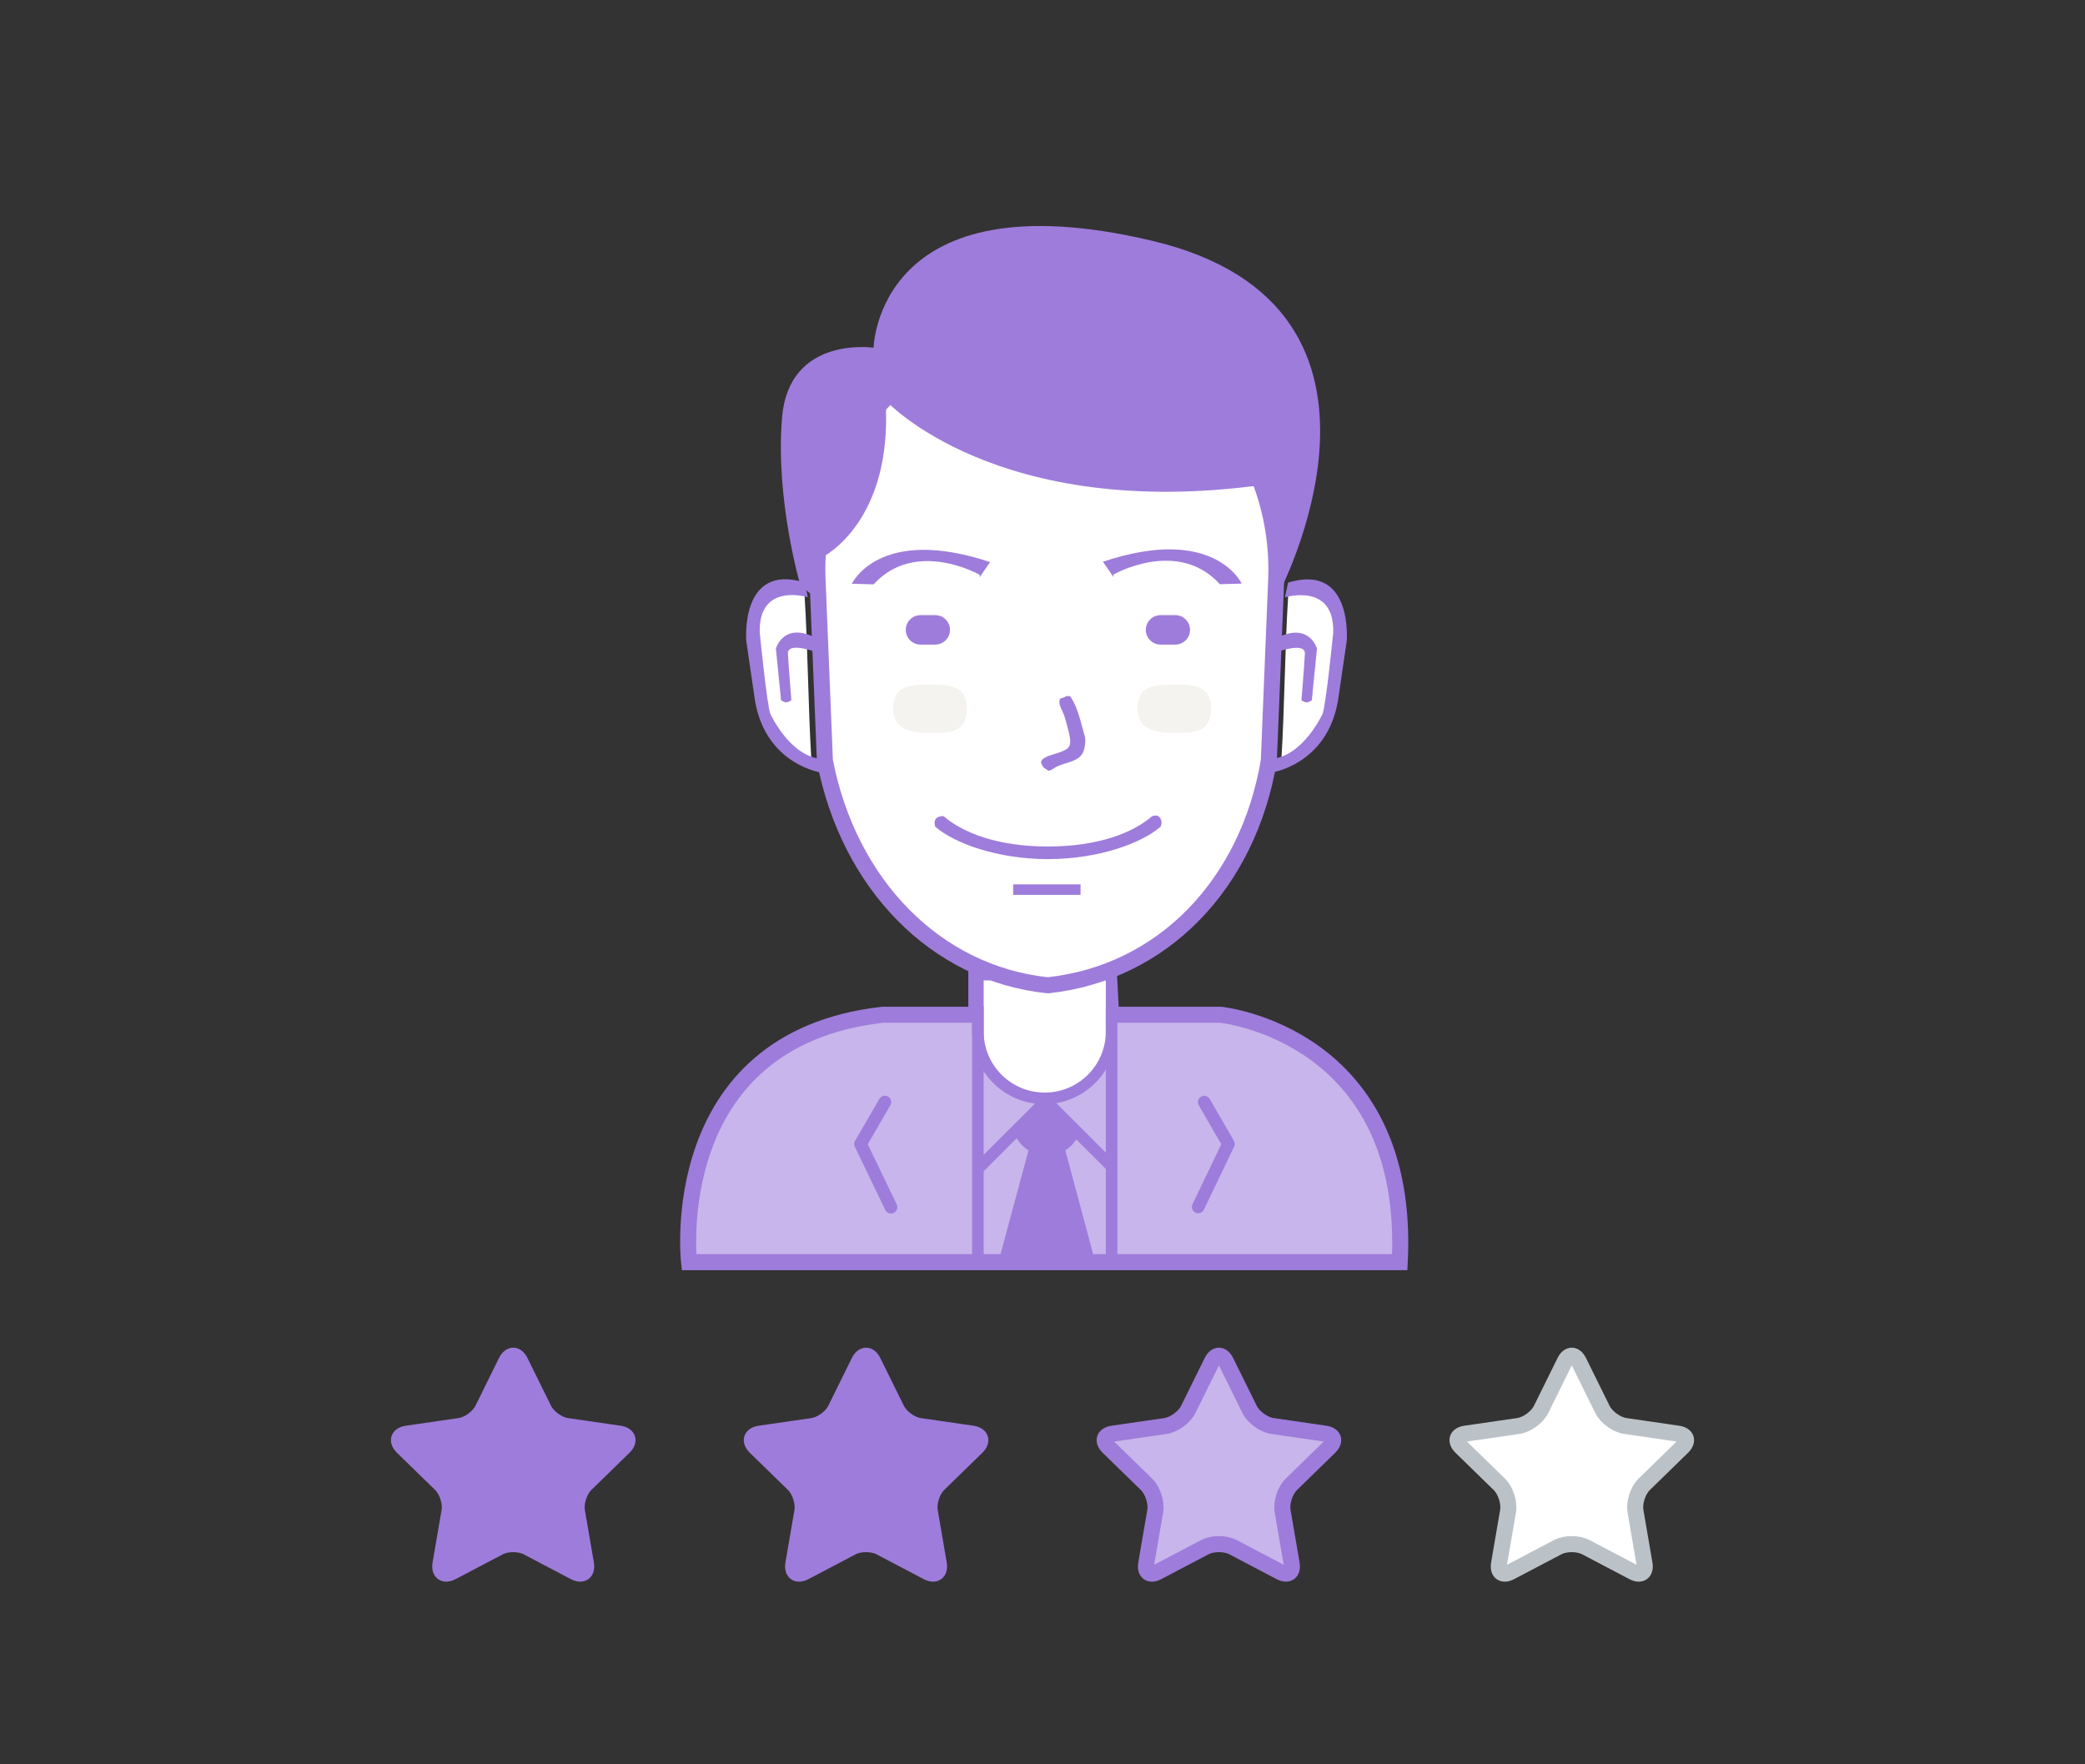 <?xml version="1.0" encoding="UTF-8"?>
<svg width="260px" height="220px" viewBox="0 0 260 220" version="1.1" xmlns="http://www.w3.org/2000/svg" xmlns:xlink="http://www.w3.org/1999/xlink">
    <rect x="0" y="0" width="260" height="220" fill="#333333" stroke="none"/>
    <!-- Generator: Sketch 43.1 (39012) - http://www.bohemiancoding.com/sketch -->
    <title>feature-review</title>
    <desc>Created with Sketch.</desc>
    <defs></defs>
    <g id="Page-1" stroke="none" stroke-width="1" fill="none" fill-rule="evenodd">
        <g id="Group-34" transform="translate(30, 10)">
            <g id="users-9" transform="translate(55, 18)">
                <g id="svg9797">
                    <path d="M25.063,98.534 L36.748,98.534 L36.748,93.157 C36.748,93.157 44.968,96.684 53.291,93.551 L53.554,98.534 L67.208,98.534 C67.208,98.534 90.987,100.904 89.548,129.385 L0.926,129.385 C0.926,129.385 -2.244,101.63 25.063,98.534 Z" id="body-bg-flat" stroke="#9E7CDB" stroke-width="2" fill="#C8B5EB"></path>
                    <path d="M41.542,113.097 L45.234,109.102 L49.235,113.097 L47.081,115.248 L50.466,129.078 L40.003,129.078 L43.696,115.248 L41.542,113.097 L41.542,113.097 Z" id="Shape-34" fill="#9E7CDB"></path>
                    <path d="M36.867,94.25 L53.133,94.25 L53.133,101.292 C53.133,105.181 49.977,108.333 46.093,108.333 L43.907,108.333 C40.019,108.333 36.867,105.173 36.867,101.292 L36.867,94.25 Z" id="Rectangle-26" fill="#FFFFFF"></path>
                    <path d="M37.665,92.551 L37.665,100.638 C37.665,104.835 41.074,108.237 45.28,108.237 C49.485,108.237 52.895,104.835 52.895,100.638 L52.895,92.718 C53.336,92.583 53.774,92.437 54.207,92.28 L54.207,100.693 C54.207,105.656 50.181,109.679 45.214,109.679 C40.247,109.679 36.22,105.656 36.22,100.693 L36.22,92.031 C36.696,92.219 37.178,92.391 37.665,92.551 L37.665,92.551 Z" id="neck-copy-7" fill="#9E7CDB"></path>
                    <path d="M68.843,115.091 L65.124,122.838 C64.936,123.23 64.465,123.395 64.073,123.207 C63.68,123.02 63.515,122.55 63.703,122.158 L67.295,114.676 L64.488,109.821 C64.271,109.445 64.4,108.964 64.777,108.747 C65.153,108.529 65.635,108.658 65.853,109.034 L68.872,114.258 C69.028,114.527 69.005,114.85 68.843,115.091 L68.843,115.091 Z" id="Rounded-Rectangle-2" fill="#9E7CDB"></path>
                    <path d="M21.652,115.099 L25.391,122.87 C25.58,123.263 26.053,123.428 26.447,123.24 C26.842,123.052 27.008,122.58 26.819,122.187 L23.208,114.682 L26.029,109.813 C26.248,109.435 26.118,108.952 25.74,108.735 C25.361,108.517 24.876,108.646 24.658,109.023 L21.622,114.263 C21.465,114.533 21.488,114.857 21.652,115.099 L21.652,115.099 Z" id="Rounded-Rectangle-2-copy-3" fill="#9E7CDB"></path>
                    <path d="M36.22,97.485 L37.665,97.485 L37.665,129.348 L36.22,129.348 L36.22,97.485 L36.22,97.485 Z" id="Rectangle-24" fill="#9E7CDB"></path>
                    <path d="M52.895,97.747 L54.339,97.747 L54.339,129.611 L52.895,129.611 L52.895,97.747 L52.895,97.747 Z" id="Rectangle-24-copy" fill="#9E7CDB"></path>
                    <path d="M50.065,129.29 L46.344,115.419 L47.118,115.187 L47.631,114.642 L51.567,129.313 L50.065,129.29 L50.065,129.29 Z M39.568,129.126 L43.453,114.71 L43.704,114.925 L44.492,115.449 L44.752,115.475 L41.066,129.15 L39.568,129.126 L39.568,129.126 Z" id="Rectangle-24-copy-4" fill="#9E7CDB"></path>
                    <path d="M54.203,117.027 L53.182,118.047 L49.208,114.078 C48.441,115.295 47.088,116.105 45.542,116.105 C43.934,116.105 42.534,115.228 41.787,113.929 L37.639,118.071 L36.615,117.049 L44.781,108.893 L45.42,108.301 L46.058,108.893 L54.203,117.027 L54.203,117.027 Z M42.59,113.127 C43.113,114.191 44.209,114.925 45.477,114.925 C46.716,114.925 47.789,114.223 48.326,113.197 L45.423,110.297 L42.59,113.127 L42.59,113.127 Z" id="Ellipse-6" fill="#9E7CDB"></path>
                    <path d="M45.544,13.039 C62.17,13.039 74.818,27.601 74.141,44.265 L73.222,66.878 C70.621,82.23 60.023,93.314 45.66,94.862 C31.65,93.392 20.844,82.226 17.866,66.878 L16.948,44.265 C16.271,27.601 28.919,13.039 45.544,13.039 L45.544,13.039 Z" id="1-copy-4" stroke="#9E7CDB" stroke-width="2" fill="#FFFFFF"></path>
                    <path d="M59.722,75.088 C57.335,77.158 51.945,79.127 45.673,79.127 C39.402,79.127 34.012,77.158 31.625,75.088 C31.625,75.088 31.381,74.417 31.739,74.06 C32.104,73.695 32.675,73.774 32.675,73.774 C35.059,75.845 39.399,77.553 45.673,77.553 C51.948,77.553 56.288,75.845 58.671,73.774 C58.671,73.774 59.255,73.558 59.538,73.841 C60.083,74.386 59.722,75.088 59.722,75.088 L59.722,75.088 Z" id="-" fill="#9E7CDB"></path>
                    <path d="M41.341,82.274 L49.744,82.274 L49.744,83.585 L41.341,83.585 L41.341,82.274 L41.341,82.274 Z" id="-_1" fill="#9E7CDB"></path>
                    <path d="M15.327,46.196 C15.323,46.196 15.004,45.942 14.402,45.752 C14.101,45.658 13.728,45.58 13.301,45.561 C13.195,45.556 13.085,45.555 12.973,45.558 C12.861,45.561 12.747,45.569 12.63,45.581 C12.397,45.606 12.156,45.651 11.914,45.72 C10.945,45.999 9.955,46.675 9.375,48.072 C9.083,48.77 8.891,49.649 8.84,50.748 C8.827,51.023 8.823,51.311 8.829,51.614 C8.834,51.917 8.849,52.235 8.874,52.567 C8.925,53.232 9.016,53.957 9.151,54.747 C9.148,54.747 9.025,57.135 9.88,59.88 C10.684,62.564 12.614,65.86 16.178,66.802 C15.768,59.986 15.755,53.042 15.327,46.196 L15.327,46.196 L15.327,46.196 Z" id="Shape-11-copy" fill="#FFFFFF"></path>
                    <path d="M15.733,46.47 C15.733,46.47 9.524,44.549 9.743,50.924 C9.743,50.924 10.667,60.167 11.069,61.019 C11.069,61.019 13.507,66.401 17.531,66.64 C21.464,66.873 17.531,66.64 17.531,66.64 L17.58,68.374 C17.58,68.374 10.507,67.469 9.141,59.328 L8.063,51.933 C8.063,51.933 7.226,42.146 15.346,44.635 C23.257,47.059 15.346,44.635 15.346,44.635 L15.733,46.47" id="Shape-3" fill="#9E7CDB"></path>
                    <path d="M13.684,59.313 C13.684,59.313 13.336,59.575 13.038,59.575 C12.739,59.575 12.396,59.313 12.396,59.313 L11.755,52.864 C11.755,52.864 12.639,49.688 16.391,51.367 L16.479,53.211 C16.479,53.211 13.188,52.045 13.256,53.497 C13.322,54.894 13.684,59.313 13.684,59.313 L13.684,59.313 Z" id="Shape-4" fill="#9E7CDB"></path>
                    <path d="M75.641,46.211 C75.645,46.211 75.965,45.957 76.569,45.768 C76.872,45.673 77.247,45.596 77.675,45.576 C77.782,45.572 77.892,45.571 78.005,45.574 C78.117,45.577 78.232,45.584 78.349,45.597 C78.583,45.622 78.825,45.666 79.068,45.736 C80.042,46.014 81.036,46.69 81.619,48.086 C81.912,48.784 82.105,49.662 82.156,50.76 C82.169,51.034 82.173,51.323 82.167,51.626 C82.162,51.928 82.147,52.246 82.121,52.578 C82.071,53.242 81.98,53.967 81.844,54.757 C81.847,54.756 81.971,57.143 81.112,59.886 C80.304,62.568 78.366,65.862 74.786,66.803 C75.198,59.992 75.211,53.052 75.641,46.211 L75.641,46.211 L75.641,46.211 Z" id="Shape-11-copy_1" fill="#FFFFFF"></path>
                    <path d="M75.232,46.485 C75.232,46.485 81.467,44.565 81.248,50.936 C81.248,50.936 80.32,60.173 79.916,61.024 C79.916,61.024 77.467,66.403 73.426,66.641 C69.476,66.874 73.426,66.641 73.426,66.641 L73.377,68.374 C73.377,68.374 80.48,67.469 81.852,59.335 L82.935,51.944 C82.935,51.944 83.776,42.164 75.62,44.651 C67.674,47.073 75.62,44.651 75.62,44.651 L75.232,46.485" id="Shape-3_1" fill="#9E7CDB"></path>
                    <path d="M77.29,59.319 C77.29,59.319 77.639,59.581 77.939,59.581 C78.238,59.581 78.583,59.319 78.583,59.319 L79.227,52.875 C79.227,52.875 78.339,49.701 74.571,51.378 L74.482,53.221 C74.482,53.221 77.787,52.056 77.719,53.507 C77.653,54.903 77.29,59.319 77.29,59.319 L77.29,59.319 Z" id="Shape-4_1" fill="#9E7CDB"></path>
                    <path d="M47.971,58.802 L48.431,58.802 C49.381,60.091 49.767,62.071 50.269,63.785 C50.424,64.316 50.273,65.245 50.137,65.621 C49.64,66.996 48.076,66.972 46.789,67.588 C46.444,67.753 46.187,68.039 45.739,68.112 C45.447,67.855 45.095,67.805 44.951,67.391 C44.597,66.903 45.054,66.599 45.411,66.408 C46.059,66.06 48.06,65.718 48.299,65.096 C48.596,64.76 48.399,63.747 48.299,63.392 C48.045,62.481 47.923,61.721 47.577,60.9 C47.348,60.355 46.944,59.78 47.183,59.13 C47.381,59.045 47.809,58.949 47.971,58.802 L47.971,58.802 Z" id="new_vector_shape_done" fill="#9E7CDB"></path>
                    <path d="M29.787,48.705 L31.625,48.705 C32.64,48.705 33.463,49.527 33.463,50.541 C33.463,51.555 32.64,52.377 31.625,52.377 L29.787,52.377 C28.772,52.377 27.949,51.555 27.949,50.541 C27.949,49.527 28.772,48.705 29.787,48.705 L29.787,48.705 Z" id="Rounded-Rectangle-8" fill="#9E7CDB"></path>
                    <path d="M59.722,48.705 L61.56,48.705 C62.575,48.705 63.398,49.527 63.398,50.541 C63.398,51.555 62.575,52.377 61.56,52.377 L59.722,52.377 C58.707,52.377 57.884,51.555 57.884,50.541 C57.884,49.527 58.707,48.705 59.722,48.705 L59.722,48.705 Z" id="Rounded-Rectangle-8-copy" fill="#9E7CDB"></path>
                    <path d="M30.969,57.36 C33.507,57.36 35.564,57.505 35.564,60.376 C35.564,63.337 33.507,63.392 30.969,63.392 C28.431,63.392 26.373,62.852 26.373,60.376 C26.373,57.483 28.431,57.36 30.969,57.36 L30.969,57.36 Z" id="Ellipse-3-copy" fill="#F5F3EF"></path>
                    <path d="M61.429,57.36 C63.966,57.36 66.024,57.505 66.024,60.376 C66.024,63.337 63.966,63.392 61.429,63.392 C58.891,63.392 56.833,62.852 56.833,60.376 C56.833,57.483 58.891,57.36 61.429,57.36 L61.429,57.36 Z" id="Ellipse-3-copy-2" fill="#F5F3EF"></path>
                    <path d="M53.851,43.641 C53.851,43.641 61.847,39.053 67.119,44.848 L69.835,44.77 C69.835,44.77 66.448,37.384 52.542,42.045 L53.851,43.948" id="R-copy" fill="#9E7CDB"></path>
                    <path d="M37.161,43.671 C37.161,43.671 29.191,39.124 23.937,44.867 L21.23,44.79 C21.23,44.79 24.606,37.47 38.466,42.089 L37.161,43.975" id="R-copy-3" fill="#9E7CDB"></path>
                    <path d="M17.736,41.355 C17.736,41.355 26.381,36.978 25.425,21.925 C25.425,21.925 39.254,37.059 72.588,32.446 L74.164,46.607 C74.164,46.607 93.76,10.343 58.671,2.024 C24.333,-6.116 23.937,15.361 23.937,15.361 C23.937,15.361 13.406,13.79 12.527,24.026 C11.648,34.262 14.82,45.034 14.82,45.034 L17.446,47.132 L17.736,41.355 L17.736,41.355 Z" id="Shape-1" fill="#9E7CDB"></path>
                </g>
            </g>
            <path d="M35.769,182.93 C34.792,182.416 33.214,182.413 32.231,182.93 L26.364,186.014 C25.387,186.528 24.745,186.069 24.933,184.975 L26.054,178.442 C26.24,177.354 25.756,175.853 24.96,175.077 L20.214,170.451 C19.424,169.68 19.661,168.928 20.761,168.768 L27.32,167.815 C28.412,167.657 29.691,166.732 30.182,165.736 L33.116,159.792 C33.604,158.802 34.393,158.796 34.884,159.792 L37.818,165.736 C38.306,166.726 39.581,167.656 40.68,167.815 L47.239,168.768 C48.331,168.927 48.581,169.675 47.786,170.451 L43.04,175.077 C42.249,175.848 41.758,177.347 41.946,178.442 L43.067,184.975 C43.253,186.062 42.619,186.531 41.636,186.014 L35.769,182.93 Z" id="Star" stroke="#9E7CDB" stroke-width="2" fill="#9E7CDB"></path>
            <path d="M79.769,182.93 C78.792,182.416 77.214,182.413 76.231,182.93 L70.364,186.014 C69.387,186.528 68.745,186.069 68.933,184.975 L70.054,178.442 C70.24,177.354 69.756,175.853 68.96,175.077 L64.214,170.451 C63.424,169.68 63.661,168.928 64.761,168.768 L71.32,167.815 C72.412,167.657 73.691,166.732 74.182,165.736 L77.116,159.792 C77.604,158.802 78.393,158.796 78.884,159.792 L81.818,165.736 C82.306,166.726 83.581,167.656 84.68,167.815 L91.239,168.768 C92.331,168.927 92.581,169.675 91.786,170.451 L87.04,175.077 C86.249,175.848 85.758,177.347 85.946,178.442 L87.067,184.975 C87.253,186.062 86.619,186.531 85.636,186.014 L79.769,182.93 Z" id="Star-Copy" stroke="#9E7CDB" stroke-width="2" fill="#9E7CDB"></path>
            <path d="M123.769,182.93 C122.792,182.416 121.214,182.413 120.231,182.93 L114.364,186.014 C113.387,186.528 112.745,186.069 112.933,184.975 L114.054,178.442 C114.24,177.354 113.756,175.853 112.96,175.077 L108.214,170.451 C107.424,169.68 107.661,168.928 108.761,168.768 L115.32,167.815 C116.412,167.657 117.691,166.732 118.182,165.736 L121.116,159.792 C121.604,158.802 122.393,158.796 122.884,159.792 L125.818,165.736 C126.306,166.726 127.581,167.656 128.68,167.815 L135.239,168.768 C136.331,168.927 136.581,169.675 135.786,170.451 L131.04,175.077 C130.249,175.848 129.758,177.347 129.946,178.442 L131.067,184.975 C131.253,186.062 130.619,186.531 129.636,186.014 L123.769,182.93 Z" id="Star-Copy-2" stroke="#9E7CDB" stroke-width="2" fill="#C8B5EB"></path>
            <path d="M167.769,182.93 C166.792,182.416 165.214,182.413 164.231,182.93 L158.364,186.014 C157.387,186.528 156.745,186.069 156.933,184.975 L158.054,178.442 C158.24,177.354 157.756,175.853 156.96,175.077 L152.214,170.451 C151.424,169.68 151.661,168.928 152.761,168.768 L159.32,167.815 C160.412,167.657 161.691,166.732 162.182,165.736 L165.116,159.792 C165.604,158.802 166.393,158.796 166.884,159.792 L169.818,165.736 C170.306,166.726 171.581,167.656 172.68,167.815 L179.239,168.768 C180.331,168.927 180.581,169.675 179.786,170.451 L175.04,175.077 C174.249,175.848 173.758,177.347 173.946,178.442 L175.067,184.975 C175.253,186.062 174.619,186.531 173.636,186.014 L167.769,182.93 Z" id="Star-Copy-3" stroke="#BBC2C7" stroke-width="2" fill="#FFFFFF"></path>
        </g>
    </g>
</svg>